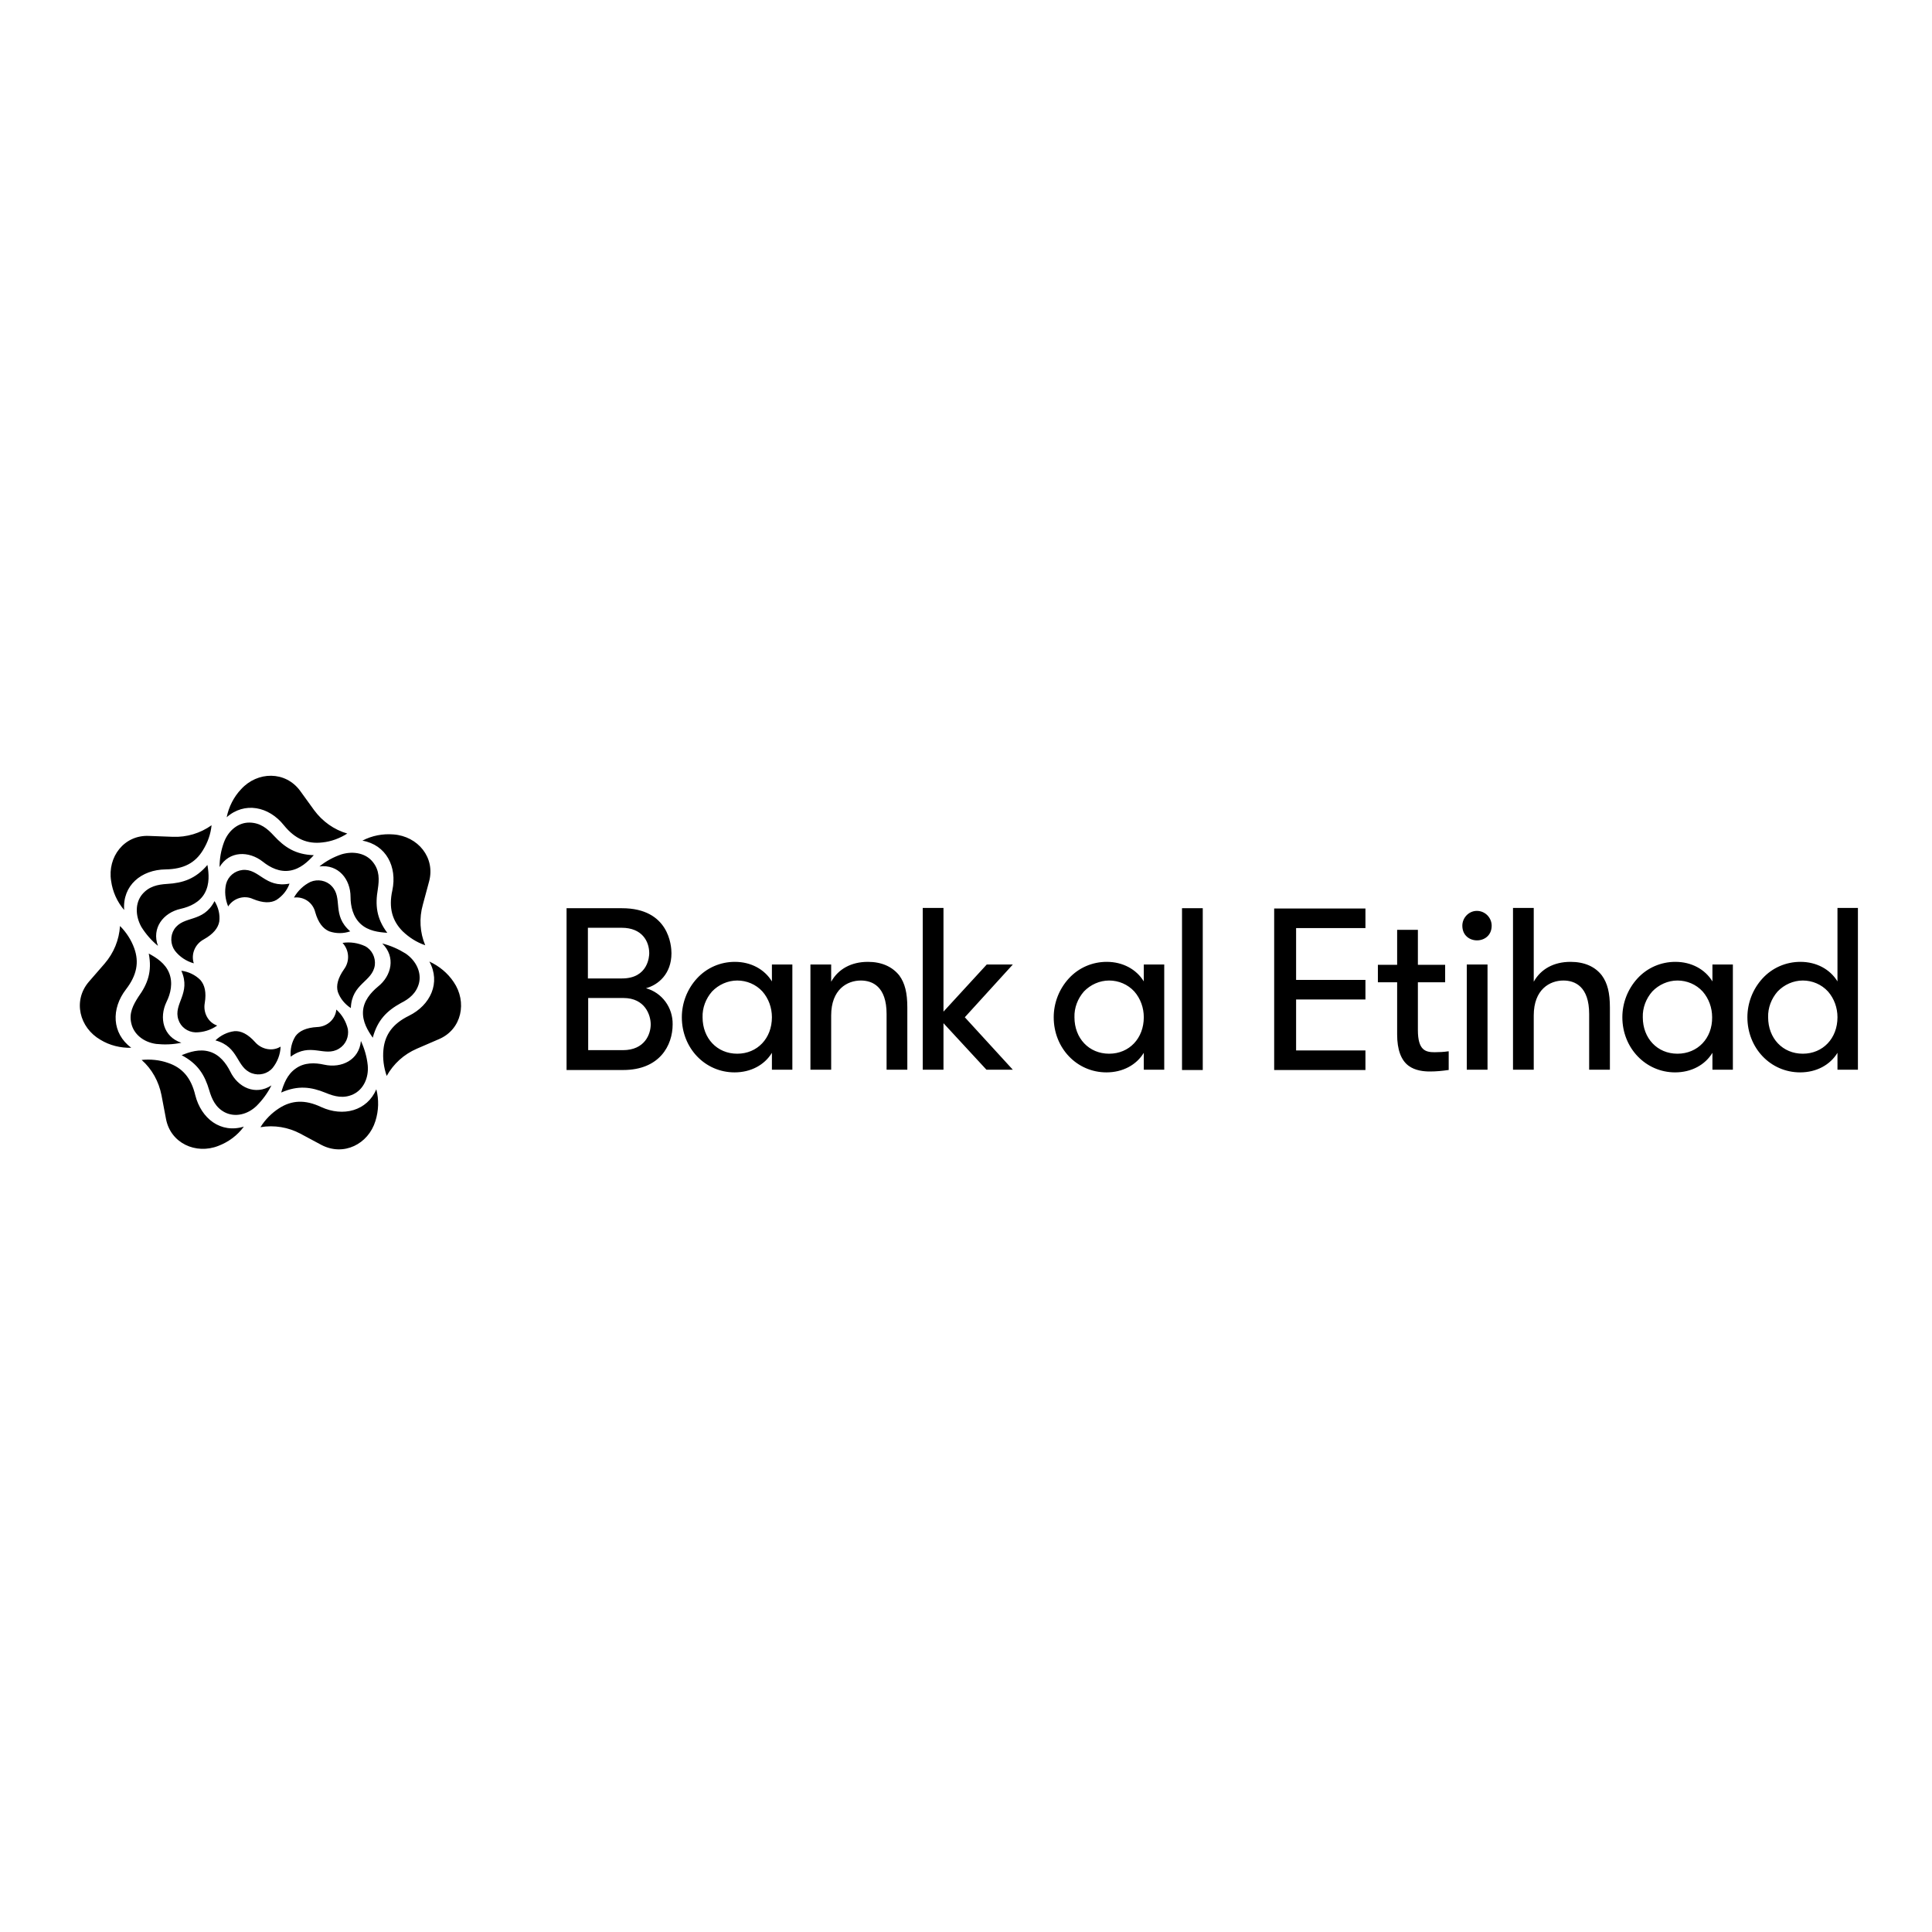 <?xml version="1.0" encoding="utf-8"?>
<!-- Generator: Adobe Illustrator 19.2.1, SVG Export Plug-In . SVG Version: 6.00 Build 0)  -->
<svg version="1.1" id="layer" xmlns="http://www.w3.org/2000/svg" xmlns:xlink="http://www.w3.org/1999/xlink" x="0px" y="0px"
	 viewBox="0 0 652 652" style="enable-background:new 0 0 652 652;" xml:space="preserve">
<path d="M333,325.5l-14.6,15.9v-35h-7v54.6h7v-15.7l14.5,15.7h8.9l-16.2-17.7l16.2-17.8H333z M218,333.5c4.1-1.1,8.6-4.8,8.6-11.8
	c0-2.5-0.8-15.2-16.7-15.2h-18.7v54.6h19.1c12.3,0,16.7-8.3,16.7-15.4C227.1,340,223.4,335,218,333.5L218,333.5z M198.5,313.1h11.3
	c6.9,0,9.3,4.6,9.3,8.6c0,0.9-0.3,8.5-9.2,8.5h-11.5V313.1z M210.2,354.4h-11.7v-17.6h11.9c7.3,0,9.2,5.8,9.2,8.9
	C219.6,349,217.6,354.4,210.2,354.4L210.2,354.4z M260.5,331.2c-2.5-4.1-7.1-6.6-12.5-6.6c-4.9,0-9.5,2-12.8,5.6
	c-3.3,3.6-5.1,8.3-5.1,13.1c0,10.4,7.8,18.6,17.8,18.6c5.5,0,10.1-2.5,12.6-6.6v5.7h6.9v-35.5h-6.9L260.5,331.2z M248.8,355.6
	c-6.8,0-11.7-5.2-11.7-12.3c-0.1-3.2,1.1-6.3,3.2-8.7c2.2-2.3,5.3-3.7,8.5-3.7c3.2,0,6.3,1.3,8.5,3.7c2.1,2.4,3.2,5.5,3.2,8.7
	C260.5,350.4,255.6,355.6,248.8,355.6L248.8,355.6z M292.9,324.6c-5.6,0-10,2.4-12.4,6.7v-5.8h-7v35.5h7v-18.3
	c0-8.8,5.4-11.8,10-11.8c3.9,0,8.7,2,8.7,11.3v18.8h7v-21c0-4.9-0.8-8.2-2.7-10.8C301.1,326.2,297.5,324.6,292.9,324.6L292.9,324.6z
	 M386,331.2c-2.5-4.1-7.1-6.6-12.5-6.6c-4.9,0-9.5,2-12.8,5.6c-3.3,3.6-5.1,8.3-5.1,13.1c0,10.4,7.8,18.6,17.8,18.6
	c5.5,0,10.1-2.5,12.6-6.6v5.7h6.9v-35.5H386V331.2z M374.3,355.6c-6.8,0-11.7-5.2-11.7-12.3c-0.1-3.2,1.1-6.3,3.2-8.7
	c2.2-2.3,5.3-3.7,8.5-3.7c3.2,0,6.3,1.3,8.5,3.7c2.1,2.4,3.2,5.5,3.2,8.7C386,350.4,381.1,355.6,374.3,355.6L374.3,355.6z
	 M398.9,306.5h7v54.6h-7V306.5z M430,361.1h30.8v-6.6h-23.4v-17.2h23.4v-6.6h-23.4v-17.5h23.4v-6.6H430V361.1z M484.2,355.1
	c-3.1,0-5.7-0.6-5.7-7.5v-16.1h9.2v-5.9h-9.2v-11.8h-7v11.8H465v5.9h6.5v17.6c0,5.1,1.3,8.7,3.9,10.6c2.2,1.6,5,1.9,7.2,1.9
	c2.1,0,4.1-0.2,6.2-0.5h0.1v-6.3h-0.2C487.3,355,485.8,355.1,484.2,355.1L484.2,355.1z M498.4,307.4c-2.7,0-4.9,2.3-4.9,5
	c0,6.6,9.9,6.6,9.9,0C503.4,309.7,501.2,307.4,498.4,307.4L498.4,307.4z M495,325.5h7v35.5h-7V325.5z M530,324.6
	c-5.6,0-10,2.4-12.4,6.7v-24.9h-7v54.6h7v-18.3c0-8.8,5.4-11.8,10-11.8c3.9,0,8.7,2,8.7,11.3v18.8h7v-21c0-4.9-0.8-8.2-2.7-10.8
	C538.3,326.2,534.7,324.6,530,324.6L530,324.6z M577.9,331.2c-2.5-4.1-7.1-6.6-12.5-6.6c-4.9,0-9.5,2-12.8,5.6
	c-3.3,3.6-5.1,8.3-5.1,13.1c0,10.4,7.9,18.6,17.8,18.6c5.5,0,10.1-2.5,12.6-6.6v5.7h6.9v-35.5h-6.9V331.2z M566.1,355.6
	c-6.8,0-11.7-5.2-11.7-12.3c-0.1-3.2,1.1-6.3,3.2-8.7c2.2-2.3,5.3-3.7,8.5-3.7c3.2,0,6.3,1.3,8.5,3.7c2.1,2.4,3.2,5.5,3.2,8.7
	C577.9,350.4,572.9,355.6,566.1,355.6L566.1,355.6z M620.1,331.2c-2.5-4.1-7.1-6.6-12.5-6.6c-4.9,0-9.5,2-12.8,5.6
	c-3.3,3.6-5.1,8.3-5.1,13.1c0,10.4,7.8,18.6,17.8,18.6c5.5,0,10.1-2.5,12.6-6.6v5.7h6.9v-54.6h-6.9V331.2z M608.4,355.6
	c-6.8,0-11.7-5.2-11.7-12.3c-0.1-3.2,1.1-6.3,3.2-8.7c2.2-2.3,5.3-3.7,8.5-3.7s6.3,1.3,8.5,3.7c2.1,2.4,3.2,5.5,3.2,8.7
	C620.1,350.4,615.2,355.6,608.4,355.6L608.4,355.6z M85.4,303.4c3.4,1.4,6,1.4,7.9,0.3c2-1.3,3.6-3.2,4.4-5.5
	c-8.3,1.6-10.2-5.2-15.9-4.6c-2.6,0.3-4.8,2.1-5.5,4.7c-0.6,2.5-0.3,5.2,0.7,7.6C78.8,303.1,82.4,302,85.4,303.4L85.4,303.4z
	 M85.4,303.4 M84.3,277.6c-3.8-0.1-7.2,2.6-8.7,6.6c-1,2.7-1.5,5.5-1.5,8.4c3.3-5.5,9.9-5.5,14.6-1.8c2.5,2,5.7,3.6,9.2,3
	c3.5-0.6,6-3,8-5.2c-6.2-0.2-9.9-2.7-13.5-6.6C90.2,279.6,87.9,277.7,84.3,277.6L84.3,277.6z M84.3,277.6 M95.8,278.5
	c3.8,4.7,8,6.4,13,5.8c3-0.3,5.9-1.4,8.4-3c-4.5-1.3-8.4-4.1-11.2-7.9l-4.7-6.5c-5-6.8-14.4-6.6-19.9-0.6c-2.5,2.6-4.2,6-4.9,9.5
	C82.5,270.5,90.7,272.1,95.8,278.5L95.8,278.5z M68.8,317c3.2-1.8,4.8-3.8,5.2-6c0.3-2.4-0.3-4.8-1.6-6.9
	c-3.9,7.5-10.4,4.7-13.6,9.5c-1.4,2.2-1.3,5.1,0.2,7.2c1.6,2.1,3.9,3.6,6.4,4.3C64.4,322,65.8,318.6,68.8,317L68.8,317z M68.8,317
	 M48,301.8c-2.4,2.9-2.4,7.2-0.3,11c1.5,2.4,3.4,4.6,5.6,6.4c-2.2-6,1.8-11.2,7.7-12.5c3.1-0.7,6.4-2.2,8.1-5.3
	c1.7-3.1,1.4-6.6,0.9-9.5c-4,4.7-8.3,6.1-13.6,6.4C53.2,298.5,50.3,299.1,48,301.8L48,301.8z M48,301.8 M55.9,293.4
	c6.1-0.1,10-2.2,12.6-6.5c1.6-2.6,2.6-5.4,2.9-8.4c-3.8,2.7-8.4,4.1-13.1,3.9l-8-0.3c-8.4-0.4-14.1,7.1-12.8,15.2
	c0.5,3.6,2,7,4.4,9.8C41.3,298.8,47.7,293.5,55.9,293.4L55.9,293.4z M69.1,338.5c0.6-3.6,0-6.1-1.5-7.8c-1.7-1.7-4-2.8-6.4-3.1
	c3.4,7.7-2.8,11.1-1,16.5c0.8,2.5,3.1,4.2,5.8,4.3c2.6,0,5.2-0.8,7.3-2.3C70.3,345.1,68.5,341.8,69.1,338.5L69.1,338.5z M69.1,338.5
	 M44.3,345.3c0.8,3.7,4.1,6.4,8.4,7c2.8,0.3,5.7,0.2,8.5-0.4c-6.1-2-7.6-8.4-5-13.8c1.4-2.8,2.2-6.4,0.9-9.7
	c-1.3-3.3-4.3-5.2-6.9-6.6c1.2,6.1-0.4,10.3-3.5,14.6C44.9,339.2,43.5,341.9,44.3,345.3L44.3,345.3z M44.3,345.3 M42.5,333.9
	c3.7-4.8,4.5-9.2,2.8-13.9c-1-2.8-2.7-5.4-4.8-7.5c-0.3,4.7-2.1,9.1-5.2,12.7l-5.3,6.1c-5.5,6.4-3.2,15.5,3.9,19.6
	c3.1,1.9,6.8,2.8,10.4,2.7C37.7,348.7,37.5,340.4,42.5,333.9L42.5,333.9z M86.1,351.7c-2.4-2.7-4.8-3.9-7-3.7
	c-2.4,0.3-4.6,1.4-6.4,3.1c8.1,2.2,6.9,9.1,12.3,11.1c2.5,0.9,5.3,0.2,7-1.8c1.6-2,2.6-4.5,2.7-7.2C92,354.9,88.3,354.2,86.1,351.7
	L86.1,351.7z M86.1,351.7 M75.9,375.4c3.4,1.7,7.6,0.8,10.7-2.2c2-2,3.7-4.3,5-6.9c-5.4,3.5-11.3,0.7-13.9-4.7
	c-1.4-2.8-3.6-5.7-7-6.7c-3.4-1-6.7,0.1-9.4,1.2c5.5,2.9,7.8,6.7,9.3,11.8C71.5,371,72.8,373.8,75.9,375.4L75.9,375.4z M75.9,375.4
	 M65.9,369.6c-1.4-5.9-4.4-9.3-9.2-10.9c-2.8-1-5.9-1.3-8.9-1c3.5,3.1,5.8,7.3,6.7,11.9l1.5,7.9c1.5,8.3,10.1,12.2,17.7,9.2
	c3.4-1.3,6.4-3.5,8.6-6.5C74.5,382.6,67.9,377.5,65.9,369.6L65.9,369.6z M107,346.6c-3.6,0.2-6,1.3-7.3,3.1
	c-1.3,2.1-1.8,4.5-1.6,6.9c6.8-5,11.4,0.3,16.3-2.7c2.3-1.4,3.4-4,3-6.6c-0.6-2.5-1.9-4.8-3.9-6.6C113.2,344,110.4,346.5,107,346.6
	L107,346.6z M107,346.6 M119.2,369.3c3.4-1.6,5.3-5.5,4.9-9.8c-0.3-2.9-1.1-5.6-2.3-8.2c-0.6,6.4-6.5,9.3-12.4,8
	c-3.1-0.7-6.7-0.8-9.6,1.3c-2.9,2-4.1,5.3-4.9,8.1c5.7-2.5,10.1-1.9,15,0.1C113,370.1,116,370.8,119.2,369.3L119.2,369.3z
	 M119.2,369.3 M108.4,373.6c-5.5-2.6-10-2.3-14.2,0.4c-2.5,1.6-4.7,3.8-6.3,6.4c4.6-0.8,9.4,0,13.5,2.2l7.1,3.8
	c7.5,3.9,15.8-0.3,18.2-8.1c1.1-3.5,1.2-7.2,0.3-10.7C123.9,374.9,115.8,377,108.4,373.6L108.4,373.6z M116.1,327.1
	c-2.1,3-2.7,5.5-2.1,7.6c0.8,2.3,2.4,4.2,4.4,5.5c0.3-8.4,7.3-8.8,8.1-14.5c0.3-2.6-1-5.2-3.3-6.4c-2.4-1.1-5-1.5-7.6-1.1
	C117.9,320.7,118.1,324.4,116.1,327.1L116.1,327.1z M116.1,327.1 M141.4,331.8c0.9-3.7-1-7.6-4.5-10c-2.4-1.5-5.1-2.7-7.9-3.4
	c4.6,4.5,3.2,10.9-1.5,14.6c-2.4,2-4.8,4.8-5,8.3c-0.2,3.5,1.6,6.5,3.3,8.9c1.6-6,4.8-9.1,9.5-11.7
	C138.1,337.1,140.5,335.2,141.4,331.8L141.4,331.8z M141.4,331.8 M138,342.8c-5.5,2.7-8.1,6.4-8.6,11.4c-0.3,3,0.1,6,1.1,8.9
	c2.3-4.1,5.8-7.3,10.2-9.2l7.4-3.2c7.8-3.3,9.6-12.6,5-19.3c-2-3-4.9-5.4-8.2-6.9C148.8,331.6,145.3,339.2,138,342.8L138,342.8z
	 M106.4,307.9c1,3.5,2.6,5.5,4.7,6.4c2.3,0.8,4.8,0.8,7.1,0c-6.4-5.5-2.3-11.2-6.3-15.3c-1.8-1.9-4.7-2.4-7.1-1.4
	c-2.3,1.1-4.3,3-5.6,5.3C102.6,302.5,105.6,304.6,106.4,307.9L106.4,307.9z M106.4,307.9 M125.9,291c-2.3-3-6.5-3.9-10.6-2.7
	c-2.7,0.9-5.3,2.3-7.5,4.1c6.4-0.8,10.5,4.3,10.5,10.3c0,3.1,0.8,6.7,3.4,9.1c2.6,2.4,6.1,2.8,9,3c-3.7-4.9-4.1-9.4-3.2-14.7
	C128,296.8,128.1,293.8,125.9,291L125.9,291z M125.9,291 M132.4,300.5c-1.3,5.9,0,10.3,3.5,13.8c2.2,2.1,4.7,3.7,7.6,4.7
	c-1.8-4.3-2.1-9.1-0.8-13.7l2.1-7.8c2.2-8.1-3.8-15.3-12-15.9c-3.6-0.3-7.3,0.4-10.5,2.1C130.3,285.1,134.1,292.5,132.4,300.5
	L132.4,300.5z M132.4,300.5"/>
</svg>
